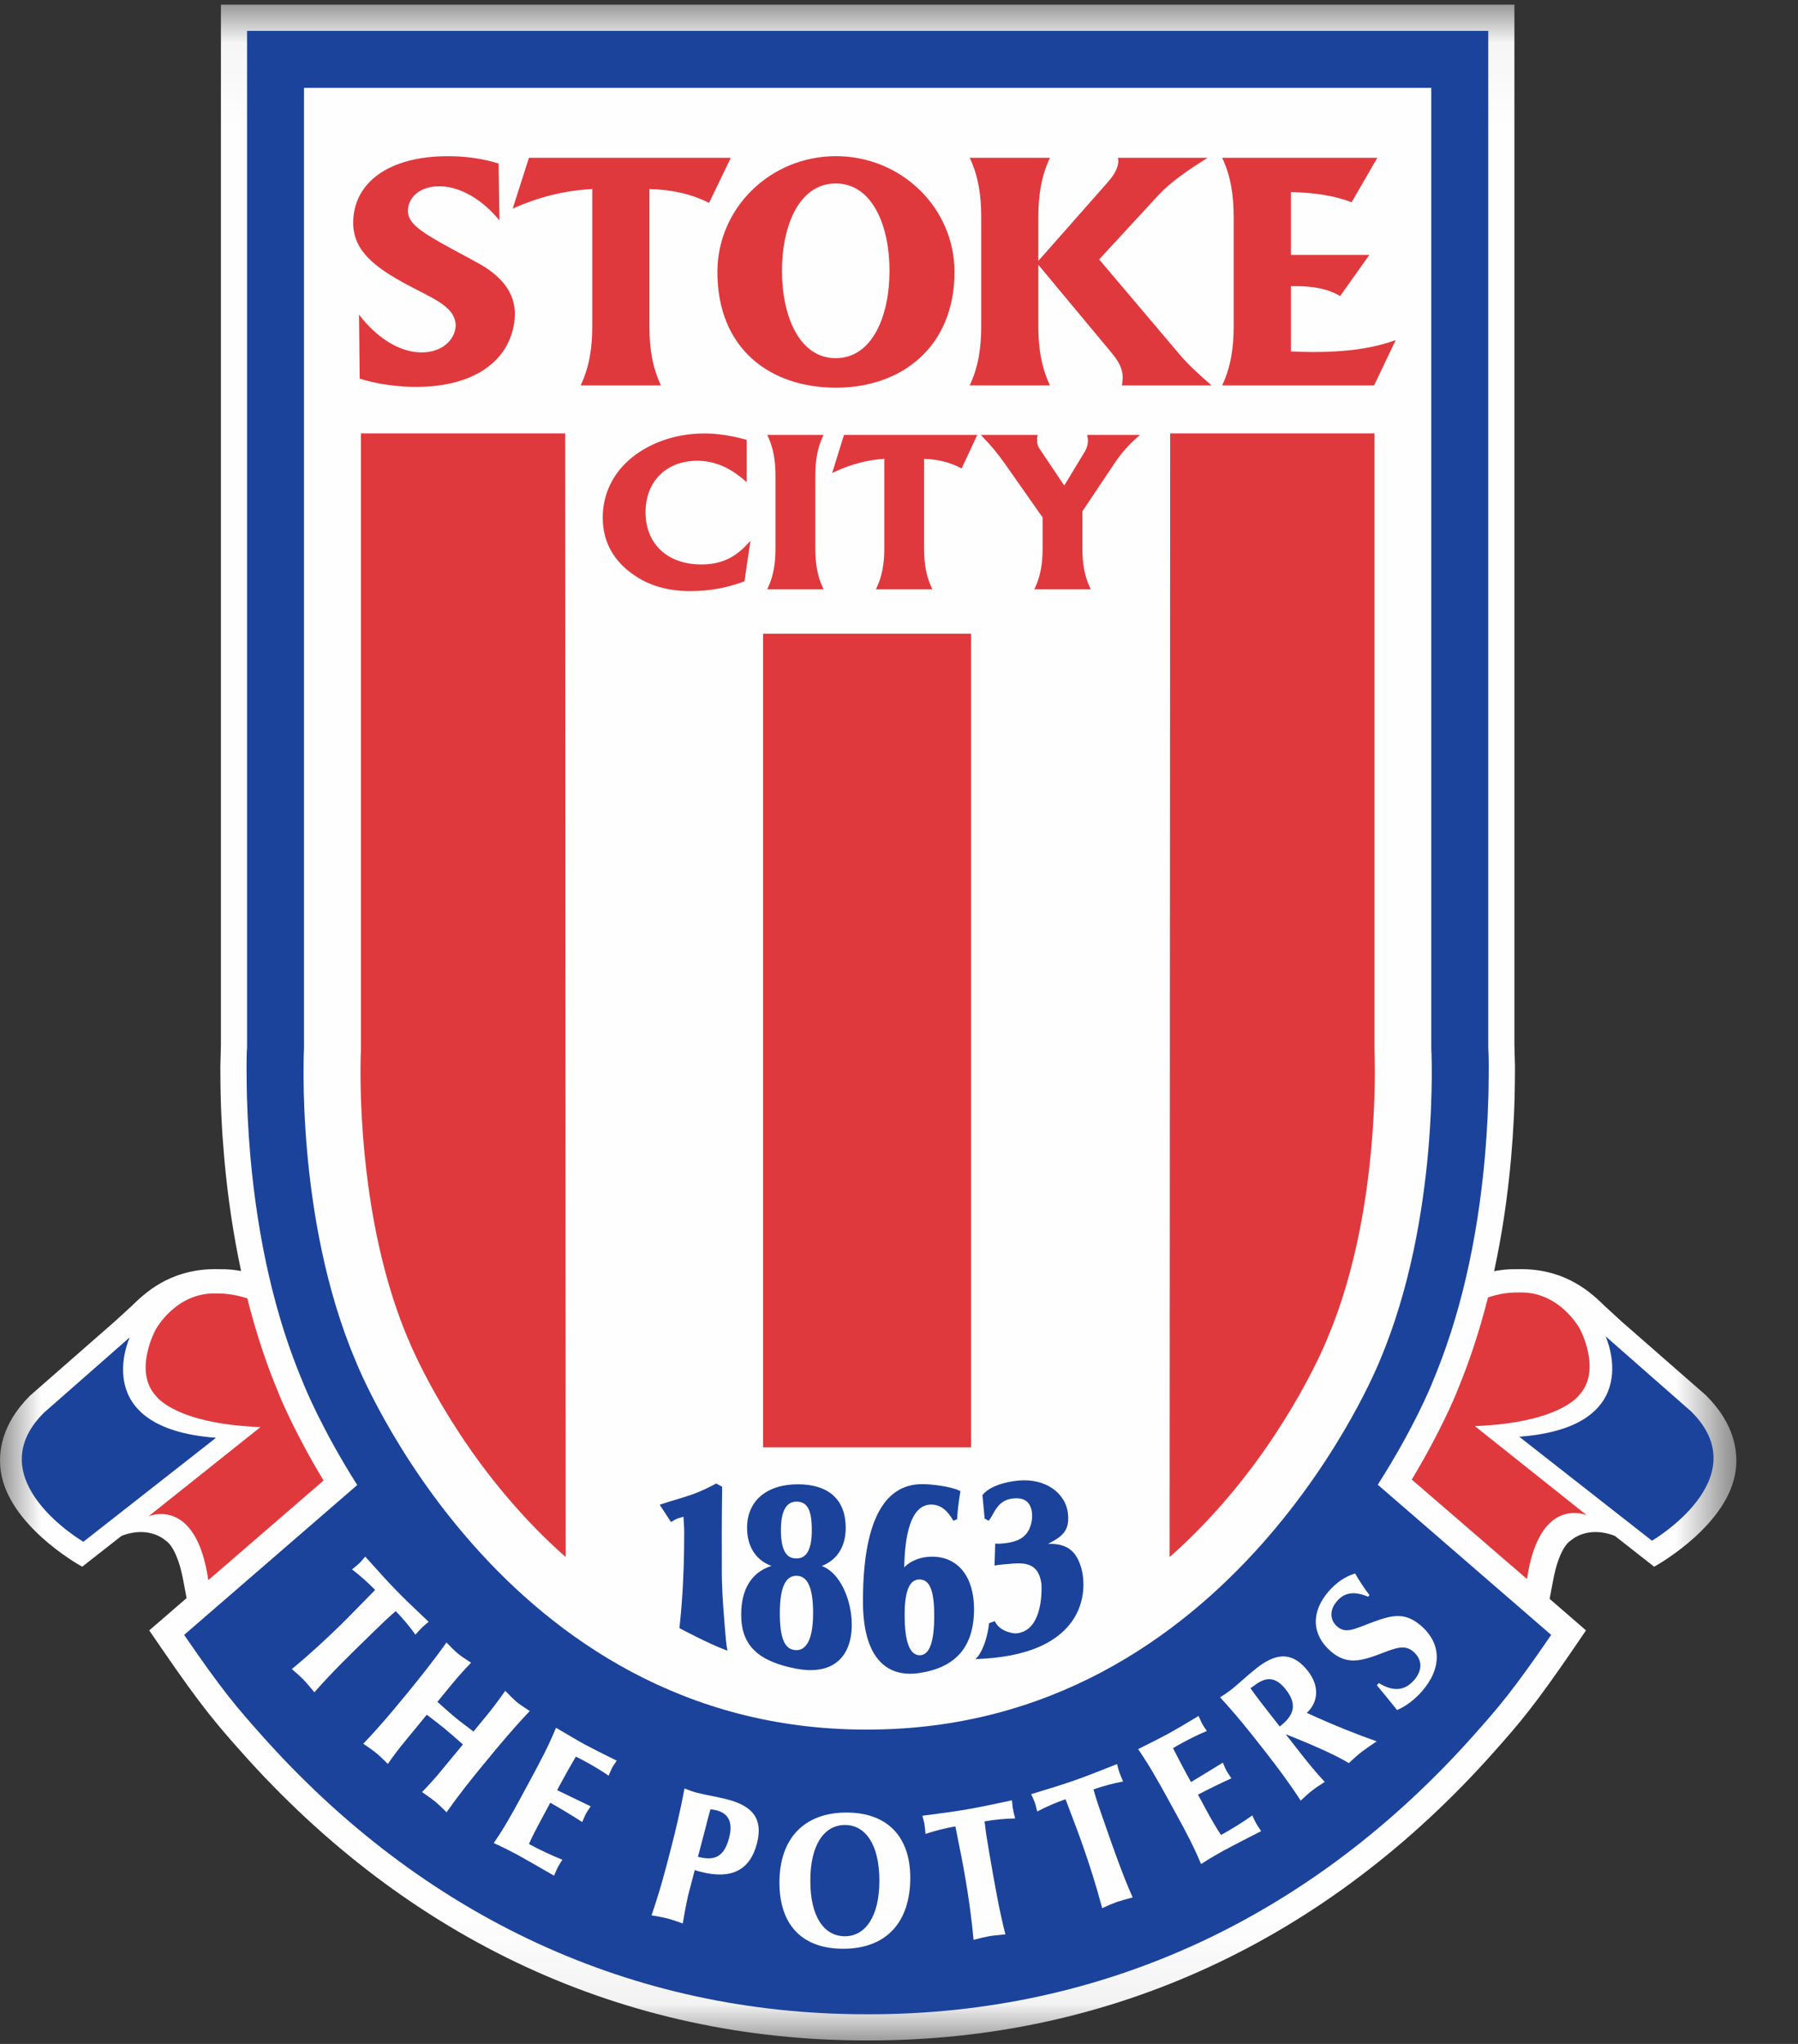 <?xml version="1.0" encoding="UTF-8" standalone="no"?>
<svg width="22px" height="25px" viewBox="0 0 22 25" version="1.1" xmlns="http://www.w3.org/2000/svg" xmlns:xlink="http://www.w3.org/1999/xlink">
    <rect x="0" y="0" width="22" height="25" fill="#333333" stroke="none"/>
    <!-- Generator: Sketch 42 (36781) - http://www.bohemiancoding.com/sketch -->
    <title>stoke</title>
    <desc>Created with Sketch.</desc>
    <defs>
        <polygon id="path-1" points="21.245 24.942 0 24.942 0 0.042 21.245 0.042"></polygon>
        <polygon id="path-3" points="0 24.958 21.245 24.958 21.245 0.058 0 0.058"></polygon>
    </defs>
    <g id="Page-1" stroke="none" stroke-width="1" fill="none" fill-rule="evenodd">
        <g id="fixtures" transform="translate(-214, -654)">
            <g id="row_5" transform="translate(17, 654)">
                <g id="stoke" transform="translate(197, 0)">
                    <g id="Group-3" transform="translate(0, 0.015)">
                        <mask id="mask-2" fill="white">
                            <use xlink:href="#path-1"></use>
                        </mask>
                        <g id="Clip-2"></g>
                        <path d="M20.879,17.057 L20.872,17.05 L19.845,16.152 L19.627,15.952 C19.419,15.745 19.1,15.491 18.552,15.509 C18.461,15.507 18.371,15.516 18.282,15.533 C18.376,15.097 18.446,14.637 18.489,14.152 C18.519,13.816 18.535,13.482 18.536,13.161 C18.536,13.155 18.537,13.034 18.537,13.034 L18.53,12.771 L18.53,12.793 L18.53,0.042 L2.703,0.042 L2.703,12.793 L2.703,12.77 L2.696,13.033 L2.697,13.161 C2.698,13.483 2.714,13.816 2.744,14.152 C2.787,14.636 2.857,15.096 2.95,15.531 C2.865,15.516 2.78,15.507 2.693,15.509 C2.145,15.491 1.826,15.745 1.619,15.952 L1.4,16.152 L0.374,17.05 L0.366,17.057 C0.012,17.411 -0.023,17.755 0.01,17.982 C0.104,18.627 0.923,19.103 1.006,19.148 L1.487,18.771 C1.826,18.639 2.022,18.825 2.022,18.825 C2.056,18.844 2.171,18.938 2.242,19.314 L2.283,19.532 C2.016,19.763 1.826,19.927 1.826,19.927 L1.988,20.163 C2.461,20.852 2.643,21.065 2.951,21.411 C5.003,23.721 7.645,24.942 10.593,24.942 L10.64,24.942 C13.588,24.942 16.23,23.721 18.282,21.411 C18.59,21.065 18.772,20.853 19.245,20.163 L19.406,19.927 C19.406,19.927 19.222,19.767 18.961,19.541 L19.004,19.314 C19.075,18.938 19.189,18.844 19.223,18.825 C19.223,18.825 19.419,18.639 19.759,18.771 L20.24,19.148 C20.322,19.103 21.142,18.627 21.236,17.982 C21.269,17.755 21.233,17.411 20.879,17.057" id="Fill-1" fill="#FEFEFE" mask="url(#mask-2)"></path>
                    </g>
                    <path d="M19.645,16.344 C19.645,16.344 20.165,17.456 18.589,17.573 L20.213,18.845 C20.213,18.845 21.515,18.085 20.696,17.267 L19.645,16.344 Z" id="Fill-4" fill="#1B439B"></path>
                    <path d="M19.319,17.067 C19.607,16.764 19.331,16.254 19.331,16.254 C19.331,16.254 19.081,15.786 18.578,15.809 C18.455,15.806 18.33,15.828 18.207,15.869 C18.103,16.279 17.976,16.665 17.826,17.023 L17.827,17.023 C17.805,17.076 17.629,17.507 17.274,18.097 C17.317,18.133 17.382,18.19 17.464,18.261 L18.684,19.314 C18.835,18.28 19.415,18.533 19.415,18.533 L18.046,17.443 C19.088,17.403 19.319,17.067 19.319,17.067" id="Fill-6" fill="#E0393D"></path>
                    <path d="M1.588,16.357 C1.588,16.357 1.068,17.469 2.643,17.586 L1.02,18.858 C1.02,18.858 -0.282,18.097 0.537,17.28 L1.588,16.357 Z" id="Fill-8" fill="#1B439B"></path>
                    <path d="M1.913,17.079 C1.625,16.777 1.902,16.267 1.902,16.267 C1.902,16.267 2.151,15.799 2.655,15.821 C2.778,15.819 2.902,15.841 3.026,15.881 C3.13,16.291 3.256,16.677 3.407,17.035 L3.406,17.036 C3.427,17.088 3.604,17.52 3.959,18.109 C3.916,18.146 3.851,18.203 3.769,18.273 L2.549,19.327 C2.398,18.293 1.818,18.546 1.818,18.546 L3.187,17.455 C2.145,17.416 1.913,17.079 1.913,17.079" id="Fill-10" fill="#E0393D"></path>
                    <path d="M16.858,18.16 C17.304,17.463 17.516,16.937 17.529,16.904 L17.522,16.919 C17.859,16.127 18.077,15.192 18.17,14.139 C18.198,13.814 18.214,13.49 18.215,13.175 C18.216,13.131 18.216,13.089 18.216,13.049 C18.216,12.958 18.214,12.878 18.21,12.808 L18.21,0.378 L3.023,0.378 L3.023,12.808 C3.018,12.878 3.017,12.958 3.017,13.049 C3.017,13.089 3.017,13.131 3.018,13.175 C3.019,13.49 3.035,13.814 3.063,14.139 C3.156,15.186 3.372,16.118 3.706,16.907 C3.732,16.974 3.943,17.489 4.371,18.164 L2.253,19.997 C2.724,20.684 2.9,20.886 3.191,21.213 C5.18,23.453 7.74,24.637 10.593,24.637 L10.64,24.637 C13.494,24.637 16.053,23.453 18.042,21.213 C18.333,20.886 18.509,20.684 18.98,19.997 L16.858,18.16 Z" id="Fill-12" fill="#1B439B"></path>
                    <path d="M10.616,1.075 L3.72,1.075 L3.72,12.82 C3.72,12.82 3.609,14.899 4.352,16.647 C4.352,16.647 6.118,21.155 10.593,21.155 L10.616,21.155 C15.091,21.155 16.881,16.647 16.881,16.647 C17.624,14.899 17.513,12.82 17.513,12.82 L17.513,1.075 L10.616,1.075 Z" id="Fill-14" fill="#FEFEFE"></path>
                    <mask id="mask-4" fill="white">
                        <use xlink:href="#path-3"></use>
                    </mask>
                    <g id="Clip-17"></g>
                    <polygon id="Fill-16" fill="#E0393D" mask="url(#mask-4)" points="9.337 17.703 11.882 17.703 11.882 7.751 9.337 7.751"></polygon>
                    <path d="M7.247,3.99 L7.247,2.312 C6.901,2.331 6.583,2.412 6.273,2.552 L6.472,1.93 L8.942,1.93 L8.676,2.482 C8.464,2.375 8.229,2.32 7.946,2.312 L7.946,3.99 C7.946,4.254 7.981,4.49 8.087,4.714 L7.105,4.714 C7.211,4.49 7.247,4.254 7.247,3.99" id="Fill-18" fill="#E0393D" mask="url(#mask-4)"></path>
                    <path d="M12.006,3.99 L12.006,2.655 C12.006,2.39 11.971,2.154 11.865,1.93 L12.847,1.93 C12.741,2.154 12.705,2.39 12.705,2.655 L12.705,3.191 L13.555,2.228 C13.639,2.132 13.684,2.048 13.684,1.963 C13.684,1.952 13.679,1.941 13.679,1.93 L14.777,1.93 C14.516,2.092 14.312,2.239 14.179,2.382 L13.449,3.173 L14.44,4.343 C14.533,4.453 14.662,4.574 14.825,4.714 L13.728,4.714 C13.732,4.681 13.737,4.648 13.737,4.619 C13.737,4.508 13.688,4.42 13.599,4.313 L12.705,3.239 L12.705,3.99 C12.705,4.254 12.741,4.49 12.847,4.714 L11.865,4.714 C11.971,4.49 12.006,4.254 12.006,3.99" id="Fill-19" fill="#E0393D" mask="url(#mask-4)"></path>
                    <path d="M15.095,3.99 L15.095,2.655 C15.095,2.39 15.06,2.154 14.954,1.93 L16.853,1.93 L16.538,2.474 C16.339,2.397 16.096,2.356 15.795,2.349 L15.795,3.118 L16.755,3.118 L16.397,3.622 C16.26,3.537 16.078,3.5 15.857,3.5 C15.835,3.5 15.817,3.5 15.795,3.5 L15.795,4.299 C15.888,4.302 15.981,4.306 16.069,4.306 C16.468,4.306 16.8,4.262 17.078,4.159 L16.813,4.714 L14.954,4.714 C15.06,4.49 15.095,4.254 15.095,3.99" id="Fill-20" fill="#E0393D" mask="url(#mask-4)"></path>
                    <path d="M8.531,5.617 C8.15,5.617 7.88,5.869 7.88,6.265 C7.88,6.666 8.162,6.922 8.582,6.922 C8.819,6.922 8.995,6.844 9.154,6.673 L9.092,7.096 C8.89,7.172 8.676,7.211 8.446,7.211 C8.19,7.211 7.971,7.152 7.789,7.032 C7.525,6.859 7.394,6.624 7.394,6.331 C7.394,6.023 7.539,5.754 7.8,5.568 C8.031,5.407 8.309,5.321 8.619,5.321 C8.773,5.321 8.941,5.345 9.117,5.394 L9.117,5.856 C8.932,5.698 8.739,5.617 8.531,5.617" id="Fill-21" fill="#E0393D" mask="url(#mask-4)"></path>
                    <path d="M8.619,5.34 C8.314,5.34 8.042,5.422 7.811,5.583 C7.554,5.766 7.412,6.031 7.412,6.331 C7.412,6.617 7.543,6.848 7.799,7.016 C7.976,7.133 8.194,7.192 8.446,7.192 C8.668,7.192 8.874,7.156 9.075,7.082 L9.127,6.728 C8.973,6.875 8.803,6.941 8.582,6.941 C8.144,6.941 7.861,6.676 7.861,6.265 C7.861,5.866 8.13,5.598 8.531,5.598 C8.731,5.598 8.917,5.669 9.098,5.816 L9.098,5.409 C8.929,5.363 8.768,5.34 8.619,5.34 M8.446,7.23 C8.186,7.23 7.962,7.169 7.779,7.048 C7.511,6.872 7.375,6.631 7.375,6.331 C7.375,6.019 7.522,5.742 7.79,5.552 C8.023,5.389 8.31,5.302 8.619,5.302 C8.776,5.302 8.945,5.327 9.122,5.376 L9.136,5.38 L9.136,5.898 L9.105,5.871 C8.921,5.712 8.733,5.636 8.531,5.636 C8.153,5.636 7.899,5.888 7.899,6.265 C7.899,6.653 8.167,6.904 8.582,6.904 C8.812,6.904 8.984,6.828 9.14,6.66 L9.182,6.615 L9.109,7.11 L9.098,7.114 C8.89,7.192 8.677,7.23 8.446,7.23" id="Fill-22" fill="#E0393D" mask="url(#mask-4)"></path>
                    <path d="M9.508,6.707 L9.508,5.82 C9.508,5.644 9.485,5.487 9.417,5.338 L10.048,5.338 C9.98,5.487 9.957,5.644 9.957,5.82 L9.957,6.707 C9.957,6.883 9.98,7.04 10.048,7.189 L9.417,7.189 C9.485,7.04 9.508,6.883 9.508,6.707" id="Fill-23" fill="#E0393D" mask="url(#mask-4)"></path>
                    <path d="M9.446,7.17 L10.019,7.17 C9.964,7.038 9.938,6.89 9.938,6.707 L9.938,5.82 C9.938,5.634 9.963,5.49 10.019,5.357 L9.446,5.357 C9.501,5.49 9.527,5.634 9.527,5.82 L9.527,6.707 C9.527,6.893 9.501,7.037 9.446,7.17 L9.446,7.17 Z M10.077,7.208 L9.387,7.208 L9.4,7.181 C9.461,7.046 9.489,6.9 9.489,6.707 L9.489,5.82 C9.489,5.627 9.461,5.481 9.4,5.346 L9.387,5.319 L10.077,5.319 L10.065,5.346 C10.003,5.481 9.976,5.627 9.976,5.82 L9.976,6.707 C9.976,6.9 10.003,7.046 10.065,7.181 L10.077,7.208 Z" id="Fill-24" fill="#E0393D" mask="url(#mask-4)"></path>
                    <path d="M10.839,6.707 L10.839,5.592 C10.617,5.605 10.412,5.658 10.213,5.751 L10.341,5.338 L11.928,5.338 L11.757,5.705 C11.621,5.634 11.47,5.597 11.288,5.592 L11.288,6.707 C11.288,6.883 11.311,7.04 11.379,7.189 L10.748,7.189 C10.816,7.04 10.839,6.883 10.839,6.707" id="Fill-25" fill="#E0393D" mask="url(#mask-4)"></path>
                    <path d="M10.777,7.17 L11.35,7.17 C11.294,7.037 11.269,6.893 11.269,6.707 L11.269,5.573 L11.289,5.573 C11.466,5.578 11.613,5.612 11.749,5.679 L11.898,5.357 L10.355,5.357 L10.243,5.717 C10.436,5.632 10.631,5.585 10.838,5.573 L10.858,5.572 L10.858,6.707 C10.858,6.893 10.833,7.037 10.777,7.17 L10.777,7.17 Z M11.408,7.208 L10.718,7.208 L10.73,7.181 C10.792,7.046 10.82,6.9 10.82,6.707 L10.82,5.612 C10.611,5.626 10.415,5.677 10.221,5.768 L10.182,5.786 L10.327,5.319 L11.958,5.319 L11.766,5.731 L11.749,5.721 C11.618,5.654 11.478,5.619 11.307,5.612 L11.307,6.707 C11.307,6.9 11.334,7.046 11.396,7.181 L11.408,7.208 Z" id="Fill-26" fill="#E0393D" mask="url(#mask-4)"></path>
                    <path d="M13.316,7.189 L12.685,7.189 C12.753,7.04 12.776,6.883 12.776,6.707 L12.776,6.323 L12.301,5.646 C12.224,5.539 12.139,5.436 12.045,5.338 L12.674,5.338 C12.671,5.353 12.671,5.367 12.671,5.38 C12.671,5.426 12.682,5.468 12.702,5.497 L13.023,5.974 L13.291,5.531 C13.316,5.487 13.33,5.441 13.33,5.394 C13.33,5.375 13.328,5.358 13.325,5.338 L13.899,5.338 C13.791,5.433 13.7,5.539 13.623,5.653 L13.225,6.248 L13.225,6.707 C13.225,6.883 13.248,7.04 13.316,7.189" id="Fill-27" fill="#E0393D" mask="url(#mask-4)"></path>
                    <path d="M12.714,7.17 L13.287,7.17 C13.232,7.038 13.206,6.89 13.206,6.707 L13.206,6.242 L13.608,5.643 C13.678,5.538 13.759,5.442 13.85,5.357 L13.347,5.357 C13.348,5.369 13.349,5.381 13.349,5.394 C13.349,5.443 13.335,5.492 13.307,5.541 L13.024,6.009 L12.686,5.508 C12.664,5.474 12.652,5.429 12.652,5.38 C12.652,5.373 12.652,5.365 12.652,5.357 L12.089,5.357 C12.171,5.445 12.247,5.539 12.316,5.635 L12.795,6.317 L12.795,6.707 C12.795,6.893 12.77,7.037 12.714,7.17 L12.714,7.17 Z M13.346,7.208 L12.656,7.208 L12.668,7.181 C12.73,7.046 12.757,6.9 12.757,6.707 L12.757,6.329 L12.285,5.657 C12.209,5.55 12.124,5.447 12.031,5.351 L12.001,5.319 L12.697,5.319 L12.692,5.342 C12.689,5.355 12.689,5.368 12.689,5.38 C12.689,5.422 12.699,5.46 12.718,5.486 L13.022,5.939 L13.275,5.521 C13.299,5.479 13.312,5.436 13.312,5.394 C13.312,5.379 13.31,5.366 13.308,5.351 L13.303,5.319 L13.949,5.319 L13.912,5.352 C13.807,5.445 13.717,5.547 13.639,5.664 L13.244,6.254 L13.244,6.707 C13.244,6.9 13.272,7.046 13.334,7.181 L13.346,7.208 Z" id="Fill-28" fill="#E0393D" mask="url(#mask-4)"></path>
                    <path d="M11.679,3.326 C11.679,4.245 11.03,4.742 10.229,4.742 C9.427,4.742 8.778,4.271 8.778,3.326 C8.778,2.544 9.427,1.91 10.229,1.91 C11.03,1.91 11.679,2.544 11.679,3.326 M10.226,2.244 C9.776,2.244 9.568,2.765 9.568,3.312 C9.568,3.859 9.776,4.381 10.226,4.381 C10.676,4.381 10.884,3.859 10.884,3.312 C10.884,2.765 10.676,2.244 10.226,2.244" id="Fill-29" fill="#E0393D" mask="url(#mask-4)"></path>
                    <path d="M9.533,18.716 C9.533,18.472 9.605,18.346 9.745,18.346 C9.897,18.346 9.955,18.463 9.955,18.716 C9.955,18.963 9.886,19.083 9.745,19.083 C9.602,19.083 9.533,18.963 9.533,18.716 L9.533,18.716 Z M10.016,19.145 C10.22,19.08 10.326,18.914 10.326,18.687 C10.326,18.359 10.127,18.177 9.764,18.177 C9.385,18.177 9.162,18.382 9.162,18.687 C9.162,18.917 9.274,19.083 9.475,19.142 L9.475,19.164 C9.22,19.233 9.091,19.434 9.091,19.749 C9.091,20.139 9.326,20.308 9.745,20.389 C10.166,20.471 10.4,20.269 10.4,19.873 C10.4,19.587 10.262,19.226 10.016,19.164 L10.016,19.145 Z M9.52,19.73 C9.52,19.411 9.592,19.252 9.745,19.252 C9.897,19.252 9.971,19.411 9.971,19.73 C9.971,20.045 9.891,20.204 9.745,20.204 C9.584,20.204 9.52,20.051 9.52,19.73 L9.52,19.73 Z" id="Fill-30" fill="#1B439B" mask="url(#mask-4)"></path>
                    <path d="M9.745,18.367 C9.619,18.367 9.555,18.485 9.555,18.716 C9.555,19.026 9.664,19.062 9.745,19.062 C9.872,19.062 9.933,18.949 9.933,18.716 C9.933,18.468 9.879,18.367 9.745,18.367 M9.745,19.105 C9.588,19.105 9.512,18.978 9.512,18.716 L9.512,18.716 C9.512,18.392 9.639,18.324 9.745,18.324 C9.949,18.324 9.976,18.522 9.976,18.716 C9.976,18.974 9.899,19.105 9.745,19.105 M9.745,19.274 C9.608,19.274 9.542,19.423 9.542,19.73 C9.542,20.047 9.603,20.183 9.745,20.183 C9.914,20.183 9.949,19.936 9.949,19.73 C9.949,19.423 9.883,19.274 9.745,19.274 M9.745,20.226 C9.527,20.226 9.499,19.961 9.499,19.73 C9.499,19.394 9.579,19.231 9.745,19.231 C9.912,19.231 9.992,19.394 9.992,19.73 C9.992,20.14 9.858,20.226 9.745,20.226 M9.764,18.199 C9.406,18.199 9.184,18.386 9.184,18.687 C9.184,18.911 9.289,19.065 9.481,19.121 L9.497,19.126 L9.497,19.181 L9.481,19.185 C9.236,19.251 9.112,19.44 9.112,19.749 C9.112,20.096 9.303,20.281 9.749,20.368 C9.949,20.407 10.112,20.38 10.22,20.291 C10.324,20.206 10.378,20.061 10.378,19.873 C10.378,19.587 10.238,19.242 10.011,19.185 L9.994,19.181 L9.994,19.129 L10.009,19.124 C10.2,19.064 10.304,18.908 10.304,18.687 C10.304,18.372 10.112,18.199 9.764,18.199 M9.918,20.428 C9.863,20.428 9.804,20.422 9.741,20.41 C9.27,20.319 9.069,20.121 9.069,19.749 C9.069,19.436 9.197,19.231 9.439,19.153 C9.249,19.084 9.141,18.916 9.141,18.687 C9.141,18.359 9.379,18.155 9.764,18.155 C10.14,18.155 10.348,18.344 10.348,18.687 C10.348,18.916 10.244,19.08 10.055,19.154 C10.285,19.239 10.422,19.578 10.422,19.873 C10.422,20.074 10.361,20.23 10.247,20.324 C10.164,20.393 10.052,20.428 9.918,20.428" id="Fill-31" fill="#1B439B" mask="url(#mask-4)"></path>
                    <path d="M11.453,19.766 C11.453,20.102 11.387,20.268 11.254,20.268 C11.117,20.268 11.047,20.098 11.047,19.753 C11.047,19.447 11.114,19.298 11.249,19.298 C11.397,19.298 11.453,19.447 11.453,19.766 L11.453,19.766 Z M11.042,19.231 L11.042,19.221 C11.042,18.69 11.153,18.381 11.393,18.381 C11.508,18.381 11.595,18.444 11.675,18.574 L11.69,18.567 C11.696,18.467 11.709,18.364 11.727,18.251 C11.619,18.201 11.395,18.175 11.284,18.175 C10.759,18.175 10.581,18.773 10.581,19.587 C10.581,20.208 10.816,20.51 11.254,20.44 C11.652,20.378 11.896,20.155 11.896,19.68 C11.896,19.291 11.705,19.062 11.405,19.062 C11.244,19.062 11.111,19.128 11.042,19.231 L11.042,19.231 Z" id="Fill-32" fill="#1B439B" mask="url(#mask-4)"></path>
                    <path d="M11.249,19.319 C11.128,19.319 11.069,19.461 11.069,19.753 C11.069,20.08 11.131,20.246 11.254,20.246 C11.372,20.246 11.431,20.085 11.431,19.766 C11.431,19.453 11.377,19.319 11.249,19.319 M11.254,20.29 C11.1,20.29 11.026,20.114 11.026,19.753 C11.026,19.432 11.099,19.276 11.249,19.276 C11.448,19.276 11.475,19.524 11.475,19.766 C11.475,20.118 11.402,20.29 11.254,20.29 M11.284,18.197 C10.832,18.197 10.603,18.664 10.603,19.587 C10.603,19.946 10.68,20.194 10.833,20.325 C10.938,20.414 11.078,20.446 11.251,20.419 C11.67,20.353 11.874,20.111 11.874,19.68 C11.874,19.306 11.699,19.083 11.405,19.083 C11.256,19.083 11.127,19.143 11.06,19.243 L11.02,19.303 L11.02,19.221 C11.02,18.649 11.146,18.359 11.393,18.359 C11.503,18.359 11.592,18.413 11.671,18.528 C11.677,18.452 11.687,18.368 11.703,18.265 C11.594,18.221 11.39,18.197 11.284,18.197 M11.136,20.472 C11.004,20.472 10.893,20.434 10.805,20.358 C10.642,20.219 10.559,19.959 10.559,19.587 C10.559,18.636 10.803,18.153 11.284,18.153 C11.402,18.153 11.625,18.18 11.736,18.231 L11.752,18.238 L11.749,18.255 C11.728,18.382 11.717,18.478 11.712,18.568 L11.711,18.582 L11.666,18.601 L11.656,18.585 C11.579,18.459 11.498,18.403 11.393,18.403 C11.134,18.403 11.07,18.808 11.064,19.17 C11.145,19.088 11.267,19.04 11.405,19.04 C11.721,19.04 11.918,19.285 11.918,19.68 C11.918,20.136 11.702,20.392 11.258,20.462 C11.215,20.469 11.175,20.472 11.136,20.472" id="Fill-33" fill="#1B439B" mask="url(#mask-4)"></path>
                    <path d="M12.163,19.851 C12.235,19.985 12.42,19.997 12.42,19.997 C12.806,19.981 12.761,19.373 12.761,19.373 C12.719,19.06 12.484,19.098 12.294,19.115 C12.263,19.118 12.217,19.122 12.188,19.127 L12.195,18.899 C12.214,18.9 12.236,18.9 12.258,18.898 C12.462,18.88 12.601,18.819 12.64,18.617 C12.663,18.494 12.639,18.302 12.431,18.308 C12.196,18.314 12.159,18.487 12.092,18.578 L12.065,18.563 L12.04,18.293 C12.161,18.148 12.468,18.127 12.468,18.127 C12.784,18.099 13.028,18.274 13.05,18.523 C13.067,18.706 13.001,18.78 12.778,18.885 L12.779,18.902 C13.041,18.887 13.144,18.974 13.205,19.158 C13.303,19.454 13.272,20.215 11.978,20.273 C11.978,20.273 12.082,20.157 12.119,19.866 L12.163,19.851 Z" id="Fill-34" fill="#1B439B" mask="url(#mask-4)"></path>
                    <path d="M12.136,19.88 C12.108,20.084 12.048,20.201 12.015,20.253 C12.545,20.223 12.908,20.071 13.093,19.802 C13.246,19.58 13.239,19.319 13.187,19.163 C13.134,19.002 13.046,18.905 12.78,18.92 L12.763,18.921 L12.759,18.874 L12.77,18.868 C12.994,18.763 13.048,18.692 13.032,18.525 C13.01,18.281 12.769,18.118 12.47,18.145 C12.466,18.146 12.177,18.166 12.058,18.299 L12.082,18.552 L12.087,18.554 C12.097,18.539 12.106,18.522 12.116,18.504 C12.169,18.411 12.234,18.295 12.43,18.29 C12.508,18.287 12.568,18.311 12.609,18.359 C12.684,18.448 12.665,18.581 12.658,18.62 C12.613,18.852 12.44,18.9 12.26,18.916 C12.244,18.918 12.227,18.918 12.212,18.918 L12.206,19.106 C12.234,19.102 12.267,19.099 12.292,19.097 L12.32,19.095 C12.506,19.077 12.737,19.055 12.779,19.371 C12.78,19.386 12.804,19.732 12.644,19.912 C12.586,19.977 12.511,20.011 12.421,20.015 C12.411,20.015 12.235,20.002 12.155,19.873 L12.136,19.88 Z M11.936,20.293 L11.965,20.261 C11.966,20.26 12.066,20.144 12.101,19.864 L12.103,19.853 L12.172,19.829 L12.179,19.842 C12.245,19.967 12.419,19.979 12.421,19.979 C12.499,19.976 12.566,19.945 12.617,19.887 C12.767,19.719 12.743,19.378 12.743,19.374 C12.706,19.094 12.511,19.113 12.323,19.131 L12.296,19.133 C12.265,19.136 12.219,19.14 12.191,19.145 L12.169,19.149 L12.177,18.88 L12.195,18.881 C12.217,18.882 12.237,18.882 12.257,18.88 C12.449,18.863 12.584,18.81 12.622,18.613 C12.636,18.541 12.632,18.443 12.581,18.383 C12.548,18.343 12.496,18.325 12.431,18.326 C12.256,18.33 12.198,18.432 12.148,18.522 C12.134,18.546 12.121,18.569 12.107,18.589 L12.098,18.601 L12.048,18.574 L12.021,18.287 L12.026,18.281 C12.151,18.132 12.454,18.11 12.467,18.109 C12.785,18.08 13.044,18.257 13.068,18.522 C13.086,18.712 13.011,18.79 12.824,18.883 C13.044,18.879 13.158,18.958 13.222,19.152 C13.276,19.316 13.283,19.59 13.123,19.822 C12.926,20.108 12.542,20.266 11.979,20.291 L11.936,20.293 Z" id="Fill-35" fill="#1B439B" mask="url(#mask-4)"></path>
                    <path d="M8.876,20.159 C8.66,20.078 8.334,19.903 8.334,19.903 C8.352,19.729 8.391,19.357 8.391,18.737 C8.391,18.668 8.386,18.621 8.38,18.523 C8.277,18.565 8.319,18.529 8.216,18.59 L8.102,18.416 C8.378,18.324 8.493,18.312 8.763,18.167 L8.816,18.196 C8.808,18.753 8.813,19.064 8.813,19.243 C8.813,19.473 8.842,19.841 8.863,20.068 C8.868,20.116 8.876,20.159 8.876,20.159" id="Fill-36" fill="#1B439B" mask="url(#mask-4)"></path>
                    <path d="M8.355,19.892 C8.411,19.922 8.664,20.054 8.851,20.129 C8.849,20.112 8.846,20.092 8.844,20.07 C8.829,19.905 8.794,19.494 8.794,19.243 C8.794,19.203 8.793,19.156 8.793,19.102 C8.792,18.915 8.791,18.633 8.797,18.208 L8.763,18.189 C8.57,18.292 8.458,18.326 8.304,18.373 C8.252,18.388 8.197,18.405 8.132,18.426 L8.222,18.564 C8.269,18.537 8.281,18.533 8.302,18.529 C8.315,18.526 8.332,18.522 8.373,18.505 L8.398,18.494 L8.4,18.522 C8.402,18.555 8.403,18.582 8.405,18.607 C8.408,18.654 8.411,18.691 8.411,18.737 C8.411,19.345 8.374,19.711 8.355,19.892 L8.355,19.892 Z M8.901,20.19 L8.869,20.178 C8.655,20.097 8.328,19.922 8.325,19.92 L8.313,19.914 L8.315,19.901 C8.333,19.725 8.372,19.358 8.372,18.737 C8.372,18.692 8.369,18.656 8.366,18.609 C8.365,18.592 8.364,18.573 8.363,18.551 C8.336,18.561 8.321,18.564 8.311,18.567 C8.293,18.571 8.284,18.573 8.226,18.607 L8.21,18.616 L8.072,18.405 L8.096,18.397 C8.171,18.372 8.235,18.353 8.292,18.336 C8.447,18.289 8.559,18.255 8.754,18.15 L8.763,18.145 L8.836,18.185 L8.836,18.197 C8.83,18.628 8.831,18.913 8.832,19.102 C8.832,19.156 8.832,19.203 8.832,19.243 C8.832,19.493 8.868,19.902 8.883,20.066 C8.887,20.112 8.895,20.155 8.895,20.156 L8.901,20.19 Z" id="Fill-37" fill="#1B439B" mask="url(#mask-4)"></path>
                    <path d="M6.922,19.045 C6.723,18.87 6.531,18.679 6.344,18.471 C5.425,17.449 5.004,16.402 5,16.391 L4.996,16.382 L4.992,16.374 C4.469,15.141 4.411,13.69 4.411,13.112 C4.411,12.953 4.415,12.86 4.416,12.856 L4.416,12.837 L4.416,5.301 L6.915,5.301 L6.922,19.045 Z" id="Fill-38" fill="#E0393D" mask="url(#mask-4)"></path>
                    <path d="M14.311,19.045 C14.51,18.87 14.702,18.679 14.889,18.471 C15.807,17.449 16.229,16.402 16.233,16.391 L16.237,16.382 L16.24,16.374 C16.765,15.141 16.822,13.69 16.822,13.112 C16.822,12.953 16.818,12.86 16.818,12.856 L16.817,12.837 L16.817,5.301 L14.318,5.301 L14.311,19.045 Z" id="Fill-39" fill="#E0393D" mask="url(#mask-4)"></path>
                    <path d="M8.54,22.711 L8.631,22.364 C8.646,22.305 8.657,22.262 8.664,22.234 C8.667,22.223 8.676,22.189 8.693,22.13 C8.731,22.135 8.755,22.139 8.768,22.143 C8.917,22.181 8.969,22.294 8.922,22.476 C8.863,22.703 8.754,22.767 8.54,22.711 L8.54,22.711 Z M8.501,22.873 C8.526,22.882 8.55,22.889 8.575,22.895 C8.947,22.991 9.177,22.877 9.262,22.547 C9.338,22.254 9.217,22.092 8.903,22.01 C8.772,21.976 8.646,21.958 8.529,21.928 C8.487,21.917 8.435,21.899 8.375,21.876 C8.321,22.167 8.257,22.429 8.197,22.659 C8.144,22.865 8.077,23.122 7.972,23.427 C8.052,23.44 8.118,23.453 8.166,23.465 C8.219,23.479 8.28,23.5 8.354,23.526 C8.387,23.334 8.411,23.218 8.42,23.182 L8.501,22.873 Z" id="Fill-40" fill="#FEFEFE" mask="url(#mask-4)"></path>
                    <path d="M9.915,23.005 C9.914,22.57 10.081,22.323 10.338,22.322 C10.592,22.322 10.76,22.564 10.76,23.004 C10.76,23.44 10.589,23.682 10.339,23.683 C10.082,23.683 9.915,23.443 9.915,23.005 M9.537,23.027 C9.538,23.549 9.818,23.836 10.32,23.836 C10.84,23.835 11.138,23.517 11.138,22.966 C11.137,22.456 10.849,22.169 10.356,22.17 C9.847,22.17 9.537,22.48 9.537,23.027" id="Fill-41" fill="#FEFEFE" mask="url(#mask-4)"></path>
                    <path d="M12.047,22.278 C12.061,22.408 12.08,22.52 12.095,22.605 C12.101,22.64 12.107,22.672 12.111,22.7 C12.17,23.038 12.224,23.357 12.302,23.66 C12.211,23.669 12.144,23.675 12.105,23.682 C12.054,23.691 11.991,23.706 11.912,23.727 C11.886,23.437 11.847,23.174 11.805,22.934 C11.784,22.806 11.743,22.606 11.69,22.339 C11.565,22.361 11.442,22.392 11.324,22.431 C11.32,22.386 11.317,22.344 11.311,22.309 C11.308,22.288 11.298,22.257 11.286,22.209 C11.511,22.18 11.696,22.155 11.838,22.13 C11.973,22.107 12.155,22.069 12.382,22.02 C12.387,22.069 12.39,22.102 12.394,22.123 C12.4,22.157 12.409,22.199 12.421,22.242 C12.297,22.244 12.172,22.256 12.047,22.278" id="Fill-42" fill="#FEFEFE" mask="url(#mask-4)"></path>
                    <path d="M13.38,21.887 C13.415,22.014 13.452,22.12 13.481,22.202 C13.493,22.235 13.503,22.267 13.513,22.293 C13.626,22.617 13.732,22.922 13.859,23.208 C13.77,23.232 13.706,23.25 13.668,23.263 C13.62,23.28 13.56,23.305 13.486,23.339 C13.411,23.057 13.33,22.804 13.249,22.574 C13.207,22.452 13.134,22.261 13.038,22.007 C12.918,22.048 12.801,22.099 12.691,22.157 C12.681,22.114 12.671,22.073 12.659,22.04 C12.652,22.019 12.637,21.99 12.617,21.945 C12.835,21.879 13.014,21.824 13.149,21.776 C13.279,21.731 13.451,21.663 13.668,21.577 C13.68,21.625 13.689,21.657 13.696,21.677 C13.708,21.71 13.724,21.749 13.742,21.79 C13.62,21.813 13.499,21.845 13.38,21.887" id="Fill-43" fill="#FEFEFE" mask="url(#mask-4)"></path>
                    <path d="M14.413,22.227 C14.387,22.18 14.361,22.133 14.335,22.085 C14.319,22.057 14.303,22.028 14.288,21.999 C14.175,21.793 14.061,21.59 13.926,21.394 C14.102,21.306 14.223,21.245 14.287,21.21 C14.385,21.156 14.513,21.081 14.666,20.988 C14.684,21.03 14.697,21.062 14.71,21.085 C14.722,21.108 14.742,21.135 14.767,21.172 C14.661,21.216 14.564,21.265 14.471,21.315 C14.43,21.337 14.39,21.359 14.353,21.382 C14.406,21.487 14.459,21.589 14.513,21.688 L14.573,21.797 C14.671,21.738 14.801,21.659 14.963,21.559 C14.981,21.606 14.997,21.64 15.008,21.66 C15.018,21.679 15.039,21.707 15.067,21.751 C14.925,21.816 14.789,21.882 14.658,21.951 L14.78,22.176 C14.837,22.279 14.889,22.368 14.94,22.444 C15.066,22.375 15.192,22.298 15.323,22.205 C15.341,22.246 15.357,22.278 15.371,22.304 C15.381,22.323 15.403,22.354 15.431,22.397 C15.218,22.506 15.063,22.586 14.967,22.638 C14.896,22.677 14.804,22.73 14.696,22.8 C14.61,22.593 14.511,22.406 14.413,22.227" id="Fill-44" fill="#FEFEFE" mask="url(#mask-4)"></path>
                    <path d="M15.658,21.117 L15.459,20.862 C15.419,20.81 15.364,20.74 15.301,20.649 C15.324,20.631 15.339,20.623 15.344,20.619 C15.494,20.501 15.612,20.51 15.734,20.666 C15.868,20.838 15.844,20.973 15.665,21.112 C15.663,21.114 15.66,21.116 15.658,21.117 M15.915,22.024 C15.971,21.972 16.017,21.929 16.056,21.9 C16.091,21.872 16.144,21.837 16.209,21.795 C16.108,21.687 16.014,21.572 15.921,21.454 L15.732,21.212 C16.102,21.358 16.358,21.476 16.504,21.565 C16.562,21.511 16.613,21.465 16.659,21.429 C16.698,21.399 16.762,21.355 16.845,21.299 C16.608,21.216 16.324,21.104 15.99,20.951 C16.136,20.813 16.143,20.618 16.004,20.44 C15.823,20.209 15.629,20.206 15.381,20.399 C15.261,20.493 15.161,20.591 15.06,20.671 C15.022,20.7 14.978,20.729 14.929,20.761 C15.133,20.982 15.301,21.194 15.444,21.377 C15.46,21.397 15.477,21.42 15.495,21.442 C15.617,21.599 15.761,21.787 15.915,22.024" id="Fill-45" fill="#FEFEFE" mask="url(#mask-4)"></path>
                    <path d="M16.847,20.613 L16.871,20.586 C17.046,20.693 17.186,20.683 17.302,20.551 C17.408,20.43 17.404,20.299 17.297,20.205 C17.193,20.113 17.091,20.151 16.907,20.222 C16.642,20.324 16.473,20.364 16.279,20.194 C16.053,19.995 16.034,19.718 16.261,19.46 C16.353,19.356 16.457,19.283 16.581,19.246 C16.635,19.34 16.693,19.427 16.757,19.511 L16.74,19.53 C16.573,19.46 16.454,19.475 16.36,19.583 C16.262,19.694 16.274,19.818 16.361,19.894 C16.465,19.985 16.569,19.927 16.78,19.847 C17.026,19.756 17.187,19.709 17.391,19.888 C17.638,20.105 17.646,20.404 17.397,20.689 C17.303,20.795 17.198,20.872 17.094,20.916 C17.006,20.805 16.923,20.705 16.847,20.613" id="Fill-46" fill="#FEFEFE" mask="url(#mask-4)"></path>
                    <path d="M5.97,3.291 C5.873,3.222 5.64,3.11 5.367,2.954 C5.15,2.829 4.985,2.724 4.991,2.573 C4.996,2.412 5.143,2.27 5.395,2.279 C5.652,2.287 5.916,2.457 6.111,2.696 L6.101,2 C5.925,1.946 5.749,1.918 5.564,1.912 C4.807,1.886 4.34,2.202 4.322,2.698 C4.31,3.018 4.515,3.223 4.91,3.443 C5.265,3.643 5.567,3.731 5.576,3.98 L5.576,3.98 C5.569,4.162 5.401,4.319 5.137,4.31 C4.869,4.301 4.596,4.116 4.393,3.848 L4.401,4.631 C4.584,4.691 4.817,4.724 5.011,4.731 C5.801,4.757 6.28,4.404 6.301,3.845 C6.299,3.625 6.195,3.45 5.97,3.291" id="Fill-47" fill="#E0393D" mask="url(#mask-4)"></path>
                    <path d="M4.842,19.706 C4.742,19.792 4.662,19.87 4.6,19.931 C4.574,19.955 4.551,19.978 4.531,19.998 C4.285,20.237 4.053,20.463 3.847,20.699 C3.788,20.628 3.745,20.577 3.717,20.549 C3.681,20.511 3.633,20.468 3.571,20.415 C3.796,20.229 3.99,20.048 4.165,19.878 C4.257,19.788 4.399,19.641 4.59,19.447 C4.501,19.356 4.406,19.271 4.307,19.196 C4.342,19.168 4.375,19.142 4.4,19.117 C4.416,19.103 4.436,19.077 4.469,19.039 C4.62,19.208 4.746,19.348 4.846,19.45 C4.941,19.549 5.076,19.677 5.245,19.837 C5.207,19.868 5.182,19.89 5.167,19.904 C5.141,19.929 5.113,19.96 5.083,19.994 C5.011,19.893 4.931,19.797 4.842,19.706" id="Fill-48" fill="#FEFEFE" mask="url(#mask-4)"></path>
                    <path d="M4.913,20.795 C4.934,20.77 4.954,20.746 4.971,20.725 C5.119,20.545 5.287,20.337 5.463,20.09 C5.524,20.152 5.569,20.198 5.601,20.224 C5.643,20.259 5.697,20.294 5.764,20.337 C5.676,20.428 5.593,20.522 5.514,20.618 L5.352,20.816 C5.453,20.905 5.521,20.967 5.558,20.997 C5.624,21.052 5.704,21.111 5.793,21.179 L5.956,20.982 C6.035,20.885 6.109,20.785 6.182,20.681 C6.245,20.745 6.292,20.793 6.324,20.819 C6.358,20.847 6.41,20.881 6.482,20.928 C6.277,21.145 6.105,21.35 5.955,21.534 C5.937,21.555 5.918,21.579 5.897,21.604 C5.776,21.751 5.629,21.933 5.464,22.166 C5.408,22.11 5.362,22.067 5.324,22.035 C5.283,22.002 5.231,21.965 5.164,21.919 C5.246,21.835 5.324,21.75 5.398,21.659 L5.664,21.337 C5.577,21.259 5.501,21.194 5.439,21.142 C5.395,21.106 5.323,21.05 5.222,20.973 L4.957,21.296 C4.882,21.387 4.812,21.478 4.746,21.575 C4.688,21.518 4.641,21.473 4.601,21.44 C4.562,21.409 4.509,21.371 4.445,21.328 C4.642,21.122 4.792,20.942 4.913,20.795" id="Fill-49" fill="#FEFEFE" mask="url(#mask-4)"></path>
                    <path d="M6.368,21.995 C6.394,21.947 6.42,21.9 6.445,21.852 C6.461,21.823 6.477,21.794 6.492,21.765 C6.604,21.559 6.713,21.354 6.803,21.133 C6.974,21.233 7.09,21.302 7.155,21.337 C7.254,21.39 7.386,21.456 7.546,21.535 C7.522,21.572 7.501,21.601 7.489,21.624 C7.477,21.647 7.465,21.678 7.447,21.719 C7.352,21.654 7.259,21.598 7.166,21.548 C7.125,21.526 7.085,21.504 7.046,21.486 C6.986,21.587 6.93,21.687 6.876,21.786 L6.817,21.896 C6.92,21.946 7.057,22.012 7.228,22.094 C7.199,22.134 7.179,22.166 7.168,22.187 C7.158,22.205 7.145,22.238 7.124,22.286 C6.992,22.201 6.862,22.123 6.733,22.05 L6.612,22.275 C6.556,22.379 6.508,22.471 6.472,22.555 C6.599,22.623 6.732,22.687 6.881,22.747 C6.857,22.784 6.838,22.814 6.824,22.841 C6.814,22.86 6.8,22.894 6.779,22.942 C6.571,22.822 6.42,22.735 6.325,22.683 C6.253,22.645 6.159,22.596 6.041,22.543 C6.169,22.359 6.271,22.174 6.368,21.995" id="Fill-50" fill="#FEFEFE" mask="url(#mask-4)"></path>
                </g>
            </g>
        </g>
    </g>
</svg>